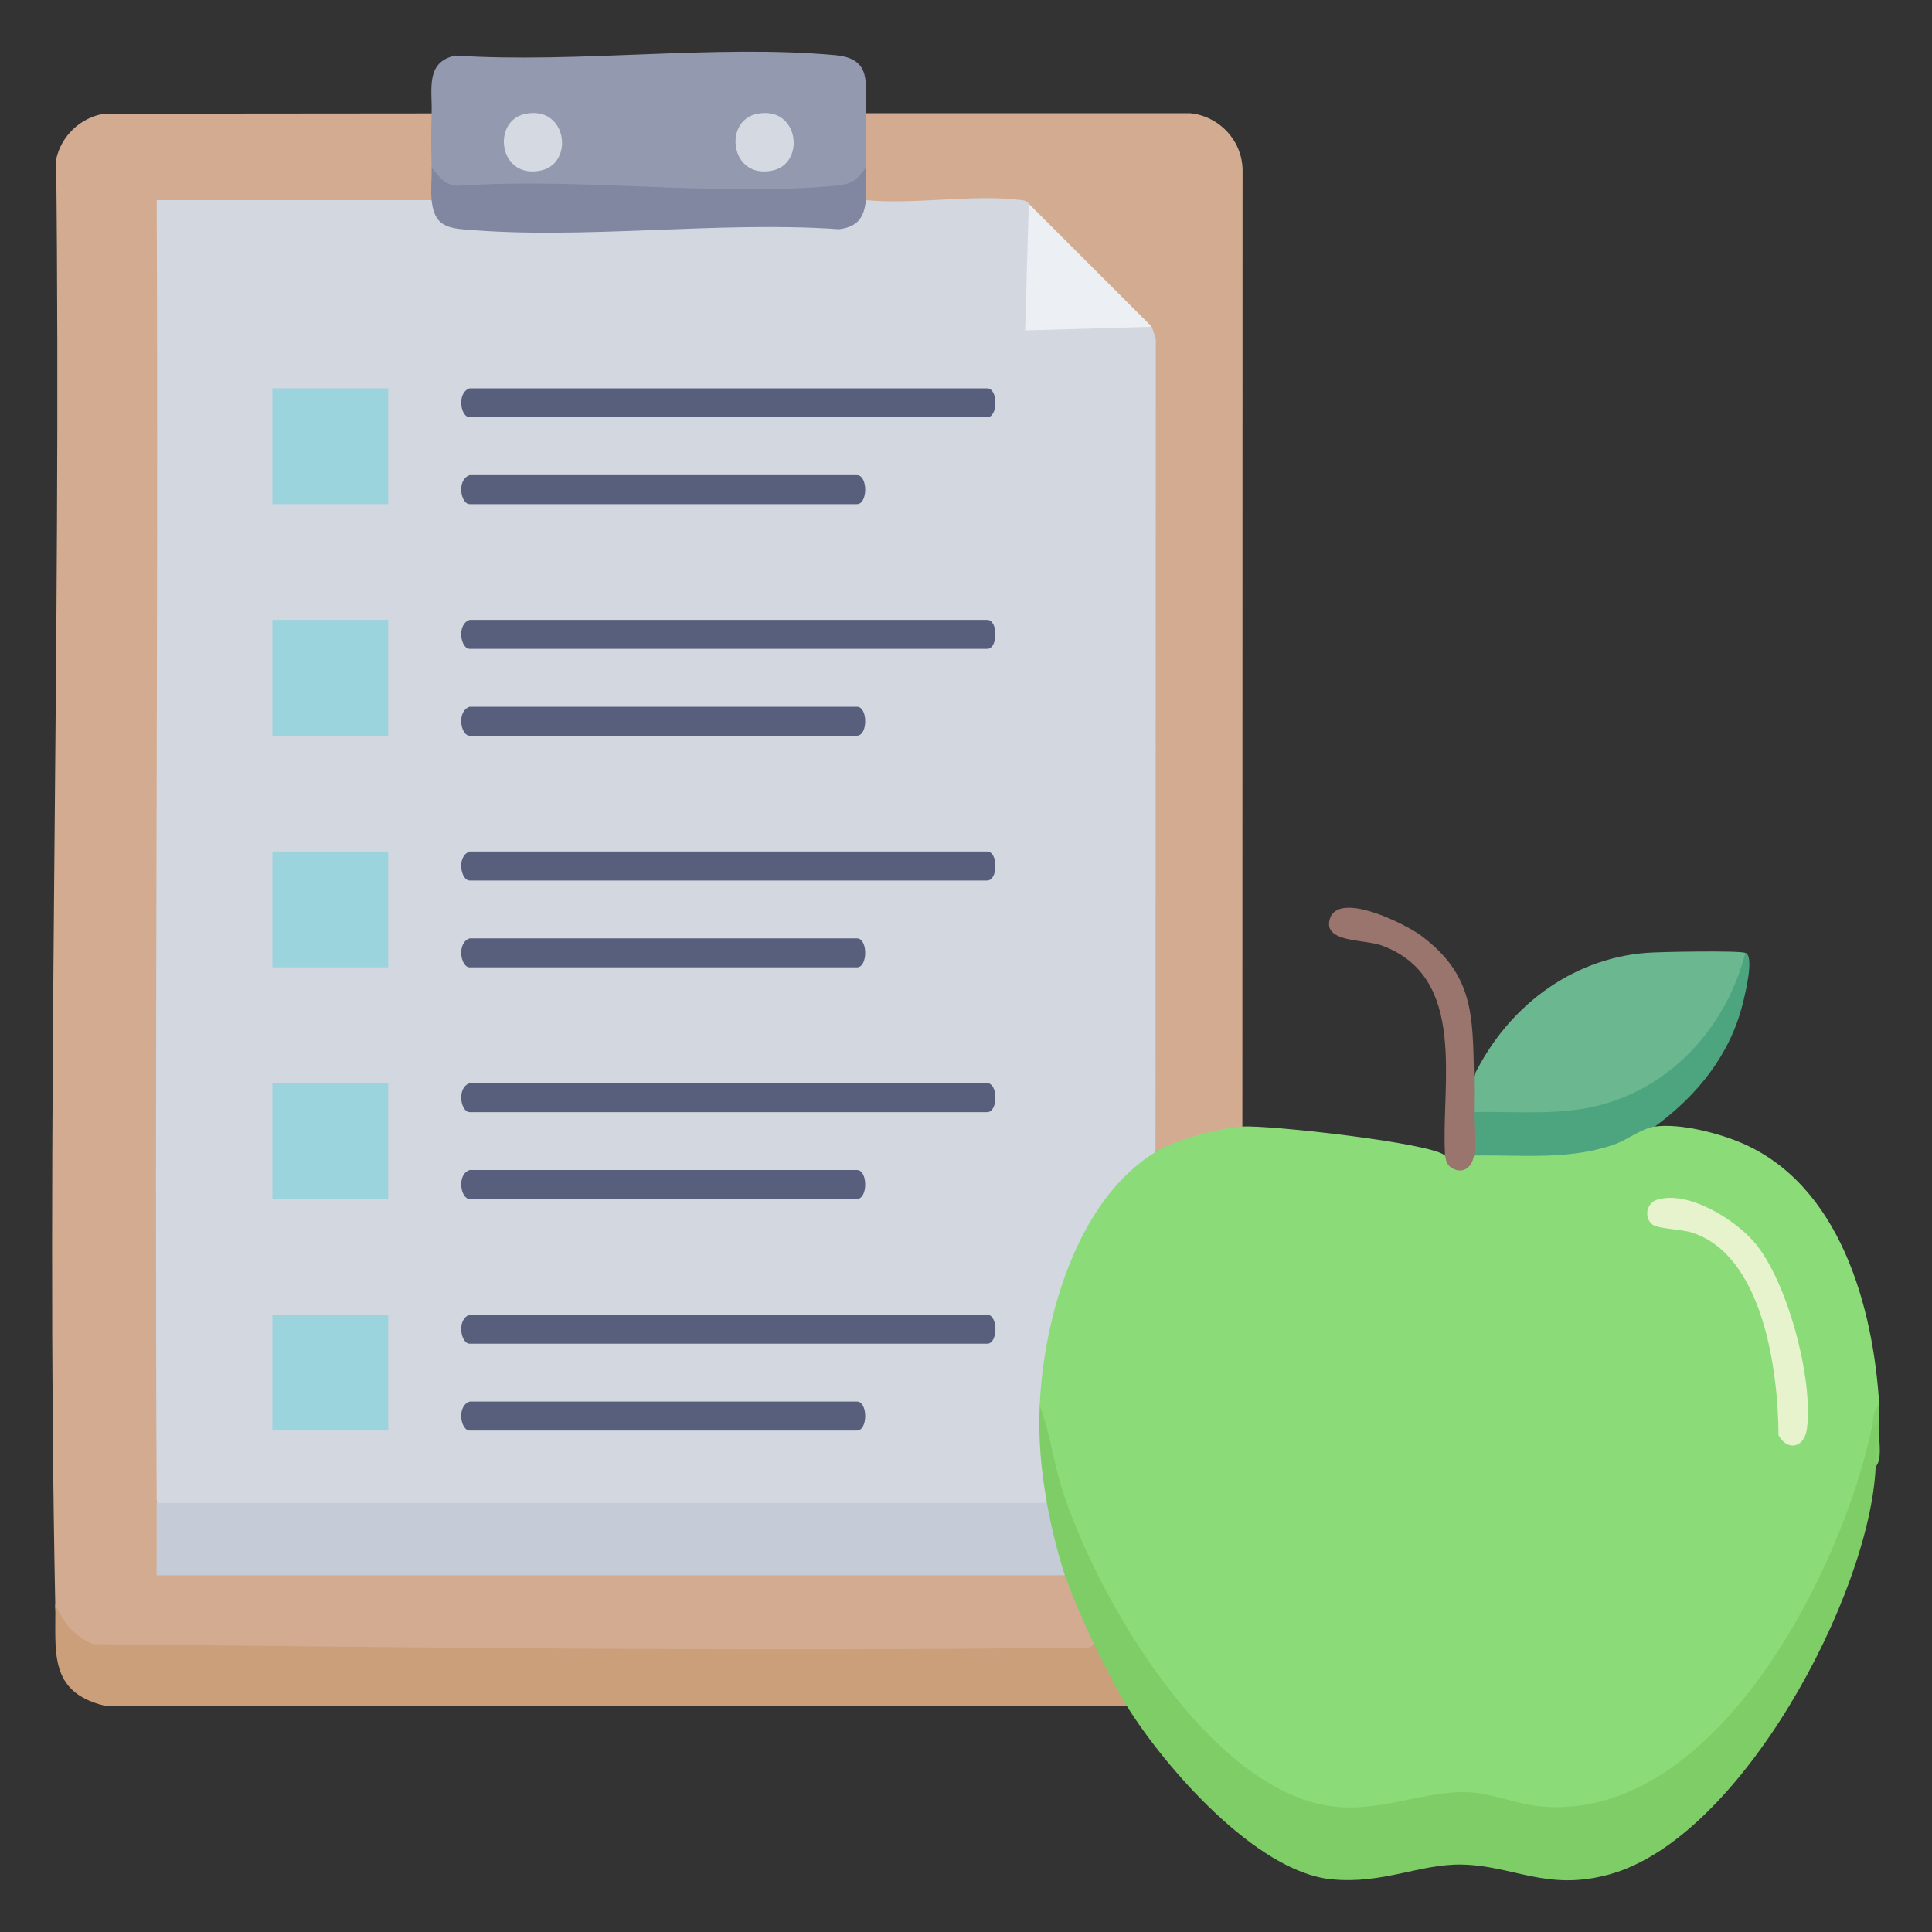<?xml version="1.0" encoding="UTF-8"?>
<svg id="Layer_6" data-name="Layer 6" xmlns="http://www.w3.org/2000/svg" viewBox="0 0 200 200">
  <rect x="0" y="0" width="200" height="200" fill="#333333" stroke="none"/>
  <defs>
    <style>
      .cls-1 {
        fill: #6ab790;
      }

      .cls-2 {
        fill: #9399ae;
      }

      .cls-3 {
        fill: #4da57f;
      }

      .cls-4 {
        fill: #8187a0;
      }

      .cls-5 {
        fill: #d2ab91;
      }

      .cls-6 {
        fill: #8bdc79;
      }

      .cls-7 {
        fill: #d3d7e0;
      }

      .cls-8 {
        fill: #e6f3cd;
      }

      .cls-9 {
        fill: #c6ccd7;
      }

      .cls-10 {
        fill: #575f7c;
      }

      .cls-11 {
        fill: #eceff3;
      }

      .cls-12 {
        fill: #ca9f7a;
      }

      .cls-13 {
        fill: #d5d9e1;
      }

      .cls-14 {
        fill: #9cd4de;
      }

      .cls-15 {
        fill: #7ecd67;
      }

      .cls-16 {
        fill: #9a756d;
      }

      .cls-17 {
        fill: #82d06c;
      }
    </style>
  </defs>
  <path class="cls-6" d="M128.6,116.62c2.65-.19,19.67,1.7,20.98,3l.8.16c.28.81,1.01.75,2.2-.16l.98-.76c6.08.27,11.85.2,17.16-2.88l.59.64c2.6-.36,6.57.67,8.98,1.7,10.19,4.36,13.65,17,14.25,27.15-.13.89-.38,1.64-.75,2.25.32,2.31-.53,5.05-1.3,7.42-5.21,16.07-19.5,38.38-39.2,31.29l-2.1-.15c-11.39,2.36-17.63,2.75-26.41-5.97-8.85-8.79-15.98-22.37-17.15-34.83l-.7-.97c.53-6.67,2.18-13.71,5.87-19.38,1.45-2.23,4.12-6.01,6.82-5.87.81-2.08,6.2-3.22,8.44-3.32l.55.7Z"/>
  <path class="cls-5" d="M44.69,11.73c1.05,1.67,1.05,3.96,0,5.62.99,1.53.99,2.66,0,3.37l-.35.75h-27.42c-.11-.3-.2-.52-.2-.5.39,39.24.31,78.5.19,117.75-.02,5.63-.35,11.24-.69,16.86.76,2.18.87,4.46.71,6.75h92.6c.27,0,.51.24.72.75l.92.37,2.46,5.82-.39.93c.52.99-.02,1.1-.96,1.17-33.98.24-68.52.07-102.76-.43-1.82-.03-3.93-3.08-3.8-4.86-1-49.81.67-99.75.09-149.57.5-2.41,2.52-4.37,5-4.74l33.87-.03Z"/>
  <path class="cls-5" d="M128.6,116.62c-2.45.18-6.92,1.36-8.99,2.62-.29,0-.75-.08-.75-.26-.24-27.56-.26-56.05.03-83.62-.33-.74-.22-1.25.35-1.54l-1.58-.52-9.74-9.74c-.84-.66-1.19-1.45-1.42-2.48l-.67.37c-5.05-.14-10.12-.11-15.21.08l-.97-.82c-.99-.71-.99-1.83,0-3.37-1.06-1.66-1.05-3.95,0-5.62h33.53c3,.29,5.36,2.75,5.45,5.79l-.02,99.1Z"/>
  <path class="cls-12" d="M113.24,170.19l.89.12,2.87,5.45-.39.8H10.77c-5.86-1.44-4.95-5.77-5.05-10.49.83,1.92,1.94,3.29,3.92,4.14,33.74.33,67.74.78,101.55.36.63,0,1.67.24,2.06-.38Z"/>
  <path class="cls-15" d="M193.79,147.72c.27-.76.52-.88.75-.37,0,.37,0,.75,0,1.12l-.37,3.37c-.59,13.27-13.99,38.55-27.64,42.22-6.46,1.74-9.87-.95-15.25-1.04-4.34-.07-8.12,2.06-13.49,1.52-7.8-.79-17.24-11.64-21.17-17.98-1.01-1.63-2.52-4.59-3.37-6.37-.98-2.05-2.28-4.99-3-7.12-1.69-1.11-2.81-5.71-1.87-7.49-1.45-1.31-2.07-8.02-1.27-9.43.14-.25.33-.47.52-.69,1.03,2.72,1.38,5.65,2.24,8.44,3.5,11.3,15.55,32.07,28.65,33.16,5.05.42,9.67-1.97,14.21-1.47,2.24.24,4.7,1.29,7.16,1.45,17.87,1.22,30.79-24.52,33.9-39.33Z"/>
  <path class="cls-2" d="M89.64,11.73c.06,1.85.05,3.77,0,5.62-.48,2.32-2.51,3.28-6.08,2.85-12.48-.06-24.93-.22-37.34-.47-.91-.38-1.42-1.17-1.54-2.39-.05-1.85-.06-3.77,0-5.62.08-2.44-.68-5.31,2.46-5.97,12.65.83,26.86-1.18,39.33-.04,3.92.36,3.07,3.02,3.17,6.01Z"/>
  <path class="cls-1" d="M180.68,98.64c-1.58,13.54-14.81,18.6-27.12,17.22l-.98-.74c-1-1.21-1-2.53,0-3.75,3.4-6.98,9.89-12.08,17.8-12.73,1.36-.11,9.56-.26,10.3,0Z"/>
  <path class="cls-3" d="M171.31,116.62c-1.38.19-2.88,1.41-4.29,1.89-4.74,1.61-9.51,1.03-14.44,1.11-1.01-.51-1.15-4.1,0-4.5,4.56-.1,9.14.44,13.57-.86,7.36-2.15,12.66-8.32,14.53-15.63.97.33-.04,4.32-.25,5.18-1.31,5.38-4.75,9.61-9.11,12.8Z"/>
  <path class="cls-16" d="M152.58,111.38c.03,1.24.02,2.5,0,3.75-.02,1.37.2,3.26,0,4.5-.21,1.33-1.31,2.03-2.47,1.15-.49-.37-.46-1.08-.52-1.15-.44-7.39,2.42-18.44-6.54-21.75-1.82-.67-6.07-.28-5.4-2.71.84-3.03,7.85.49,9.44,1.67,5.5,4.1,5.35,8.29,5.5,14.55Z"/>
  <path class="cls-17" d="M194.16,151.84c.05-1.07-.33-2.62.37-3.37,0,1.06.3,2.63-.37,3.37Z"/>
  <path class="cls-17" d="M194.54,147.34l-.75.37c.16-.78.04-1.65.75-2.25.04.62-.02,1.25,0,1.87Z"/>
  <path class="cls-7" d="M44.69,20.72l.8.31c.13.97.53,1.63,1.55,1.82,1.2.23,2.55.32,3.82.34,8.96.17,17.89-.13,26.85-.44,3.7.31,7.18.23,10.44-.24.38-.96.88-1.56,1.5-1.79,4.99.48,11.12-.63,15.96-.02.36.05.68.05.9.4l.7,1.64-.31,10.7,10.89-.3,1.46.71.4,1.27-.03,84.14c-8.14,4.95-11.6,17.23-11.99,26.22-.15,3.52.13,6.67.75,10.11l-.26.75H16.68l-.46-.75c-.23-44.95.18-89.92,0-134.87h28.47Z"/>
  <path class="cls-8" d="M171.57,124.19c3.2-.97,8,2.03,10.04,4.41,3.41,3.98,6.13,14.18,5.44,19.32-.26,1.97-2.03,2.34-2.94.65-.02-6.6-1.59-18.66-8.99-20.98-1.13-.36-3.46-.37-4.05-.82-.92-.7-.64-2.24.48-2.58Z"/>
  <path class="cls-9" d="M108.37,155.58c.42,2.32,1.12,5.27,1.87,7.49H16.21c0-2.49.01-5,0-7.49h92.16Z"/>
  <path class="cls-4" d="M89.64,17.35c-.03,1.09.11,2.32,0,3.37-.19,1.83-.88,2.78-2.8,3.01-12.55-.88-26.62,1.14-38.99,0-2.12-.19-2.94-.87-3.17-3.01-.11-1.05.03-2.28,0-3.37.77.96,1.43,1.89,2.8,1.88,12.54-.88,26.63,1.15,38.99,0,1.69-.16,2.19-.53,3.17-1.89Z"/>
  <polygon class="cls-11" points="119.24 33.83 106.12 34.21 106.5 21.09 119.24 33.83"/>
  <path class="cls-13" d="M54.32,11.8c4.39-.96,5.15,5.09,1.7,5.85-4.39.96-5.15-5.09-1.7-5.85Z"/>
  <path class="cls-13" d="M78.3,11.8c4.39-.96,5.15,5.09,1.7,5.85-4.39.96-5.15-5.09-1.7-5.85Z"/>
  <path class="cls-10" d="M48.62,40.2h53.57c1.14,0,1.14,3,0,3h-53.57c-.94,0-1.38-2.54,0-3Z"/>
  <path class="cls-10" d="M48.62,64.17h53.57c1.14,0,1.14,3,0,3h-53.57c-.94,0-1.38-2.54,0-3Z"/>
  <path class="cls-10" d="M48.62,88.15h53.57c1.14,0,1.14,3,0,3h-53.57c-.94,0-1.38-2.54,0-3Z"/>
  <path class="cls-10" d="M48.62,112.13h53.57c1.14,0,1.14,3,0,3h-53.57c-.94,0-1.38-2.54,0-3Z"/>
  <path class="cls-10" d="M48.62,136.1h53.57c1.14,0,1.14,3,0,3h-53.57c-.94,0-1.38-2.54,0-3Z"/>
  <rect class="cls-14" x="28.2" y="112.13" width="11.99" height="11.99"/>
  <rect class="cls-14" x="28.2" y="40.2" width="11.99" height="11.99"/>
  <rect class="cls-14" x="28.2" y="88.15" width="11.99" height="11.99"/>
  <rect class="cls-14" x="28.2" y="64.17" width="11.99" height="11.99"/>
  <rect class="cls-14" x="28.2" y="136.1" width="11.99" height="11.99"/>
  <path class="cls-10" d="M48.62,49.19h40.09c1.14,0,1.14,3,0,3h-40.09c-.94,0-1.38-2.54,0-3Z"/>
  <path class="cls-10" d="M48.62,145.09h40.09c1.14,0,1.14,3,0,3h-40.09c-.94,0-1.38-2.54,0-3Z"/>
  <path class="cls-10" d="M48.62,73.16h40.09c1.14,0,1.14,3,0,3h-40.09c-.94,0-1.38-2.54,0-3Z"/>
  <path class="cls-10" d="M48.62,121.12h40.09c1.14,0,1.14,3,0,3h-40.09c-.94,0-1.38-2.54,0-3Z"/>
  <path class="cls-10" d="M48.62,97.14h40.09c1.14,0,1.14,3,0,3h-40.09c-.94,0-1.38-2.54,0-3Z"/>
</svg>
